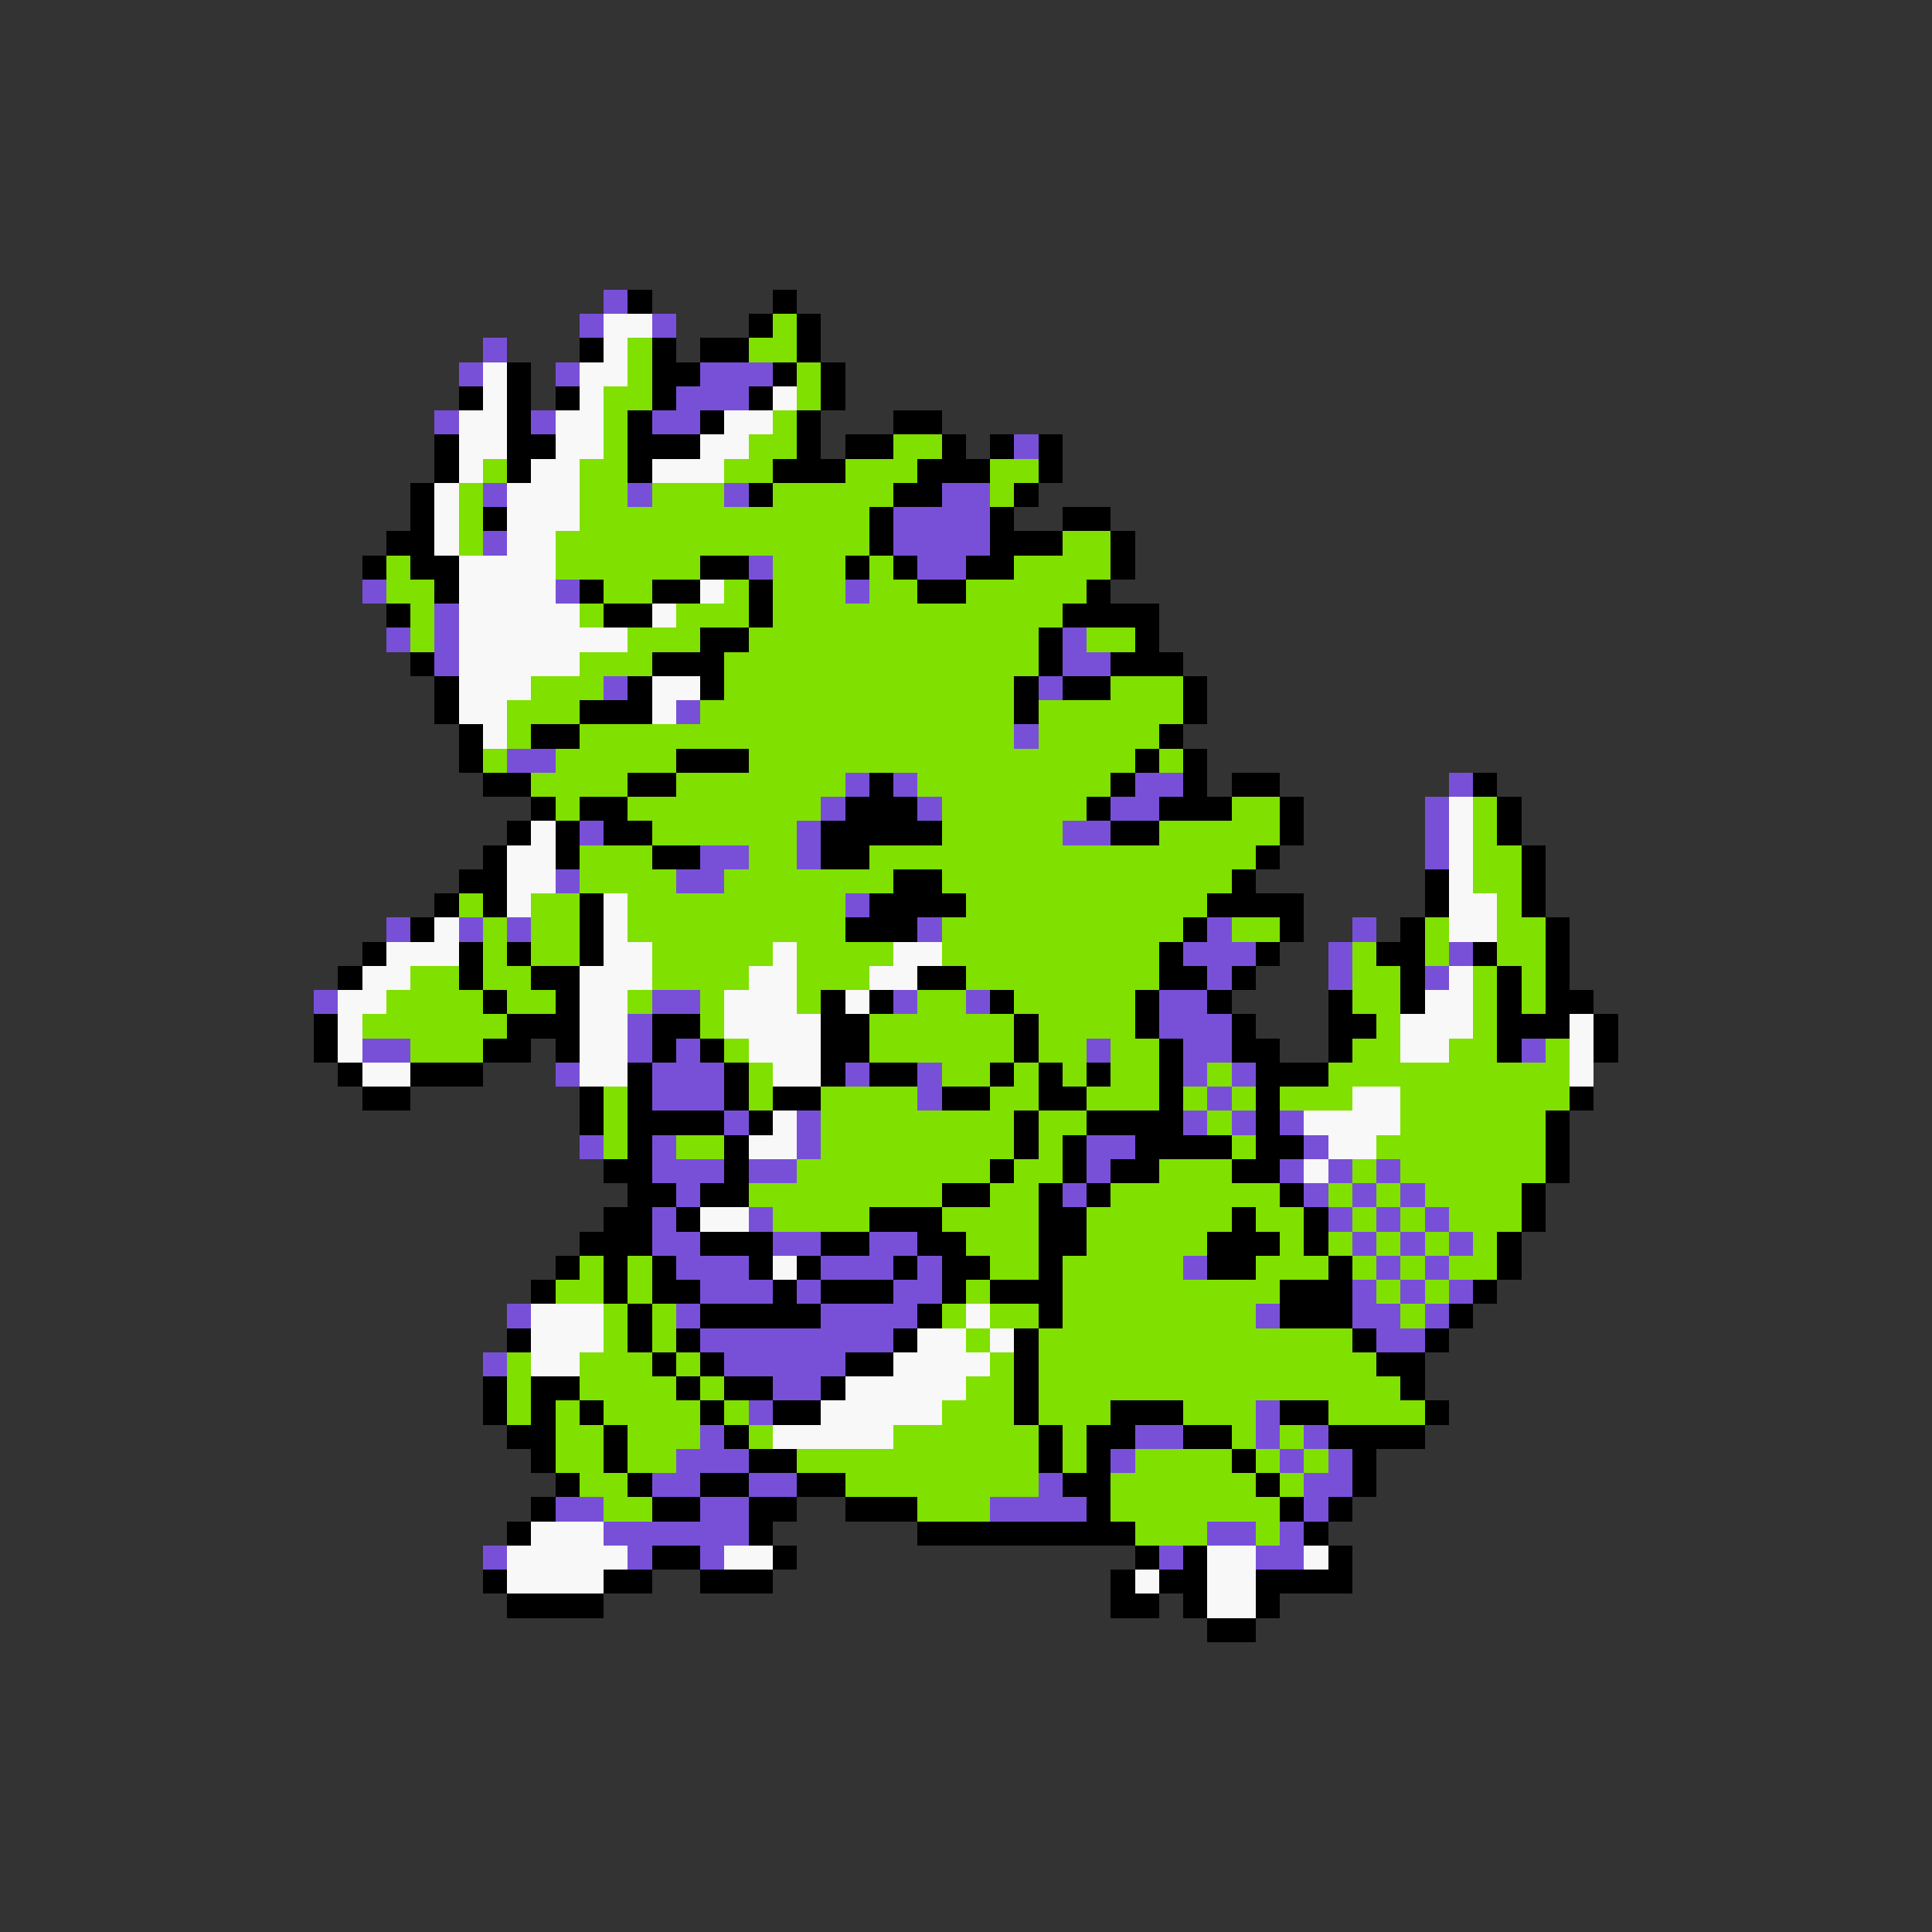<svg xmlns="http://www.w3.org/2000/svg" viewBox="0 -0.5 80 80" shape-rendering="crispEdges">
<rect x="0" y="-0.5" width="80" height="80" fill="#333333" stroke="none"/>
<path stroke="#7850d8" d="M25 12h1M24 13h1M27 13h1M20 14h1M19 15h1M23 15h1M29 15h3M28 16h3M18 17h1M22 17h1M27 17h2M42 18h1M20 20h1M26 20h1M30 20h1M39 20h2M37 21h4M20 22h1M37 22h4M31 23h1M38 23h2M15 24h1M23 24h1M35 24h1M18 25h1M16 26h1M18 26h1M44 26h1M18 27h1M44 27h2M25 28h1M43 28h1M28 29h1M42 30h1M21 31h2M35 32h1M37 32h1M47 32h2M60 32h1M34 33h1M38 33h1M46 33h2M59 33h1M24 34h1M33 34h1M44 34h2M59 34h1M29 35h2M33 35h1M59 35h1M23 36h1M28 36h2M35 37h1M16 38h1M19 38h1M21 38h1M38 38h1M50 38h1M56 38h1M49 39h3M55 39h1M60 39h1M50 40h1M55 40h1M59 40h1M13 41h1M27 41h2M37 41h1M40 41h1M48 41h2M26 42h1M48 42h3M15 43h2M26 43h1M28 43h1M45 43h1M49 43h2M63 43h1M23 44h1M27 44h3M35 44h1M38 44h1M49 44h1M51 44h1M27 45h3M38 45h1M50 45h1M30 46h1M33 46h1M49 46h1M51 46h1M53 46h1M24 47h1M27 47h1M33 47h1M45 47h2M54 47h1M27 48h3M31 48h2M45 48h1M53 48h1M55 48h1M57 48h1M28 49h1M44 49h1M54 49h1M56 49h1M58 49h1M27 50h1M31 50h1M55 50h1M57 50h1M59 50h1M27 51h2M32 51h2M36 51h2M56 51h1M58 51h1M60 51h1M28 52h3M34 52h3M38 52h1M49 52h1M57 52h1M59 52h1M29 53h3M33 53h1M37 53h2M56 53h1M58 53h1M60 53h1M21 54h1M28 54h1M34 54h4M52 54h1M56 54h2M59 54h1M29 55h8M57 55h2M20 56h1M30 56h5M32 57h2M31 58h1M52 58h1M29 59h1M47 59h2M52 59h1M54 59h1M28 60h3M46 60h1M53 60h1M55 60h1M27 61h2M31 61h2M43 61h1M54 61h2M23 62h2M29 62h2M41 62h4M54 62h1M25 63h6M50 63h2M53 63h1M20 64h1M26 64h1M29 64h1M48 64h1M52 64h2" />
<path stroke="#000000" d="M26 12h1M32 12h1M31 13h1M33 13h1M24 14h1M27 14h1M29 14h2M33 14h1M21 15h1M27 15h2M32 15h1M34 15h1M19 16h1M21 16h1M23 16h1M27 16h1M31 16h1M34 16h1M21 17h1M26 17h1M29 17h1M33 17h1M37 17h2M18 18h1M21 18h2M26 18h3M33 18h1M35 18h2M39 18h1M41 18h1M43 18h1M18 19h1M21 19h1M26 19h1M32 19h3M38 19h3M43 19h1M17 20h1M31 20h1M37 20h2M42 20h1M17 21h1M20 21h1M36 21h1M41 21h1M44 21h2M16 22h2M36 22h1M41 22h3M46 22h1M15 23h1M17 23h2M29 23h2M35 23h1M37 23h1M40 23h2M46 23h1M18 24h1M24 24h1M27 24h2M31 24h1M38 24h2M45 24h1M16 25h1M25 25h2M31 25h1M44 25h4M29 26h2M43 26h1M47 26h1M17 27h1M27 27h3M43 27h1M46 27h3M18 28h1M26 28h1M29 28h1M42 28h1M44 28h2M49 28h1M18 29h1M24 29h3M42 29h1M49 29h1M19 30h1M22 30h2M48 30h1M19 31h1M28 31h3M47 31h1M49 31h1M20 32h2M26 32h2M36 32h1M46 32h1M49 32h1M51 32h2M61 32h1M22 33h1M24 33h2M35 33h3M45 33h1M48 33h3M53 33h1M62 33h1M21 34h1M23 34h1M25 34h2M34 34h5M46 34h2M53 34h1M62 34h1M20 35h1M23 35h1M27 35h2M34 35h2M52 35h1M63 35h1M19 36h2M37 36h2M51 36h1M59 36h1M63 36h1M18 37h1M20 37h1M24 37h1M36 37h4M50 37h4M59 37h1M63 37h1M17 38h1M24 38h1M35 38h3M49 38h1M53 38h1M58 38h1M64 38h1M15 39h1M19 39h1M21 39h1M24 39h1M48 39h1M52 39h1M57 39h2M61 39h1M64 39h1M14 40h1M19 40h1M22 40h2M38 40h2M48 40h2M51 40h1M58 40h1M62 40h1M64 40h1M20 41h1M23 41h1M34 41h1M36 41h1M41 41h1M47 41h1M50 41h1M55 41h1M58 41h1M62 41h1M64 41h2M13 42h1M21 42h3M27 42h2M34 42h2M42 42h1M47 42h1M51 42h1M55 42h2M62 42h3M66 42h1M13 43h1M20 43h2M23 43h1M27 43h1M29 43h1M34 43h2M42 43h1M48 43h1M51 43h2M55 43h1M62 43h1M66 43h1M14 44h1M17 44h3M26 44h1M30 44h1M34 44h1M36 44h2M41 44h1M43 44h1M45 44h1M48 44h1M52 44h3M15 45h2M24 45h1M26 45h1M30 45h1M32 45h2M39 45h2M43 45h2M48 45h1M52 45h1M65 45h1M24 46h1M26 46h4M31 46h1M42 46h1M45 46h4M52 46h1M64 46h1M26 47h1M30 47h1M42 47h1M44 47h1M47 47h4M52 47h2M64 47h1M25 48h2M30 48h1M41 48h1M44 48h1M46 48h2M51 48h2M64 48h1M26 49h2M29 49h2M39 49h2M43 49h1M45 49h1M53 49h1M63 49h1M25 50h2M28 50h1M36 50h3M43 50h2M51 50h1M54 50h1M63 50h1M24 51h3M29 51h3M34 51h2M38 51h2M43 51h2M50 51h3M54 51h1M62 51h1M23 52h1M25 52h1M27 52h1M31 52h1M33 52h1M37 52h1M39 52h2M43 52h1M50 52h2M55 52h1M62 52h1M22 53h1M25 53h1M27 53h2M32 53h1M34 53h3M39 53h1M41 53h3M53 53h3M61 53h1M26 54h1M29 54h5M38 54h1M43 54h1M53 54h3M60 54h1M21 55h1M26 55h1M28 55h1M37 55h1M42 55h1M56 55h1M59 55h1M27 56h1M29 56h1M35 56h2M42 56h1M57 56h2M20 57h1M22 57h2M28 57h1M30 57h2M34 57h1M42 57h1M58 57h1M20 58h1M22 58h1M24 58h1M29 58h1M32 58h2M42 58h1M46 58h3M53 58h2M59 58h1M21 59h2M25 59h1M30 59h1M43 59h1M45 59h2M49 59h2M55 59h4M22 60h1M25 60h1M31 60h2M43 60h1M45 60h1M51 60h1M56 60h1M23 61h1M26 61h1M29 61h2M33 61h2M44 61h2M52 61h1M56 61h1M22 62h1M27 62h2M31 62h2M35 62h3M45 62h1M53 62h1M55 62h1M21 63h1M31 63h1M38 63h9M54 63h1M27 64h2M32 64h1M47 64h1M49 64h1M55 64h1M20 65h1M25 65h2M29 65h3M46 65h1M48 65h2M52 65h4M21 66h4M46 66h2M49 66h1M52 66h1M50 67h2" />
<path stroke="#f8f8f8" d="M25 13h2M25 14h1M20 15h1M24 15h2M20 16h1M24 16h1M32 16h1M19 17h2M23 17h2M30 17h2M19 18h2M23 18h2M29 18h2M19 19h1M22 19h2M27 19h3M18 20h1M21 20h3M18 21h1M21 21h3M18 22h1M21 22h2M19 23h4M19 24h4M29 24h1M19 25h5M27 25h1M19 26h7M19 27h5M19 28h3M27 28h2M19 29h2M27 29h1M20 30h1M60 33h1M22 34h1M60 34h1M21 35h2M60 35h1M21 36h2M60 36h1M21 37h1M25 37h1M60 37h2M18 38h1M25 38h1M60 38h2M16 39h3M25 39h2M32 39h1M37 39h2M15 40h2M24 40h3M31 40h2M36 40h2M60 40h1M14 41h2M24 41h2M30 41h3M35 41h1M59 41h2M14 42h1M24 42h2M30 42h4M58 42h3M65 42h1M14 43h1M24 43h2M31 43h3M58 43h2M65 43h1M15 44h2M24 44h2M32 44h2M65 44h1M56 45h2M32 46h1M54 46h4M31 47h2M55 47h2M54 48h1M29 50h2M32 52h1M22 54h3M40 54h1M22 55h3M38 55h2M41 55h1M22 56h2M37 56h4M35 57h5M34 58h5M32 59h5M22 63h3M21 64h5M30 64h2M50 64h2M54 64h1M21 65h4M47 65h1M50 65h2M50 66h2" />
<path stroke="#80e000" d="M32 13h1M26 14h1M31 14h2M26 15h1M33 15h1M25 16h2M33 16h1M25 17h1M32 17h1M25 18h1M31 18h2M37 18h2M20 19h1M24 19h2M30 19h2M35 19h3M41 19h2M19 20h1M24 20h2M27 20h3M32 20h5M41 20h1M19 21h1M24 21h12M19 22h1M23 22h13M44 22h2M16 23h1M23 23h6M32 23h3M36 23h1M42 23h4M16 24h2M25 24h2M30 24h1M32 24h3M36 24h2M40 24h5M17 25h1M24 25h1M28 25h3M32 25h12M17 26h1M26 26h3M31 26h12M45 26h2M24 27h3M30 27h13M22 28h3M30 28h12M46 28h3M21 29h3M29 29h13M43 29h6M21 30h1M24 30h18M43 30h5M20 31h1M23 31h5M31 31h16M48 31h1M22 32h4M28 32h7M38 32h8M23 33h1M26 33h8M39 33h6M51 33h2M61 33h1M27 34h6M39 34h5M48 34h5M61 34h1M24 35h3M31 35h2M36 35h16M61 35h2M24 36h4M30 36h7M39 36h12M61 36h2M19 37h1M22 37h2M26 37h9M40 37h10M62 37h1M20 38h1M22 38h2M26 38h9M39 38h10M51 38h2M59 38h1M62 38h2M20 39h1M22 39h2M27 39h5M33 39h4M39 39h9M56 39h1M59 39h1M62 39h2M17 40h2M20 40h2M27 40h4M33 40h3M40 40h8M56 40h2M61 40h1M63 40h1M16 41h4M21 41h2M26 41h1M29 41h1M33 41h1M38 41h2M42 41h5M56 41h2M61 41h1M63 41h1M15 42h6M29 42h1M36 42h6M43 42h4M57 42h1M61 42h1M17 43h3M30 43h1M36 43h6M43 43h2M46 43h2M56 43h2M60 43h2M64 43h1M31 44h1M39 44h2M42 44h1M44 44h1M46 44h2M50 44h1M55 44h10M25 45h1M31 45h1M34 45h4M41 45h2M45 45h3M49 45h1M51 45h1M53 45h3M58 45h7M25 46h1M34 46h8M43 46h2M50 46h1M58 46h6M25 47h1M28 47h2M34 47h8M43 47h1M51 47h1M57 47h7M33 48h8M42 48h2M48 48h3M56 48h1M58 48h6M31 49h8M41 49h2M46 49h7M55 49h1M57 49h1M59 49h4M32 50h4M39 50h4M45 50h6M52 50h2M56 50h1M58 50h1M60 50h3M40 51h3M45 51h5M53 51h1M55 51h1M57 51h1M59 51h1M61 51h1M24 52h1M26 52h1M41 52h2M44 52h5M52 52h3M56 52h1M58 52h1M60 52h2M23 53h2M26 53h1M40 53h1M44 53h9M57 53h1M59 53h1M25 54h1M27 54h1M39 54h1M41 54h2M44 54h8M58 54h1M25 55h1M27 55h1M40 55h1M43 55h13M21 56h1M24 56h3M28 56h1M41 56h1M43 56h14M21 57h1M24 57h4M29 57h1M40 57h2M43 57h15M21 58h1M23 58h1M25 58h4M30 58h1M39 58h3M43 58h3M49 58h3M55 58h4M23 59h2M26 59h3M31 59h1M37 59h6M44 59h1M51 59h1M53 59h1M23 60h2M26 60h2M33 60h10M44 60h1M47 60h4M52 60h1M54 60h1M24 61h2M35 61h8M46 61h6M53 61h1M25 62h2M38 62h3M46 62h7M47 63h3M52 63h1" />
</svg>
